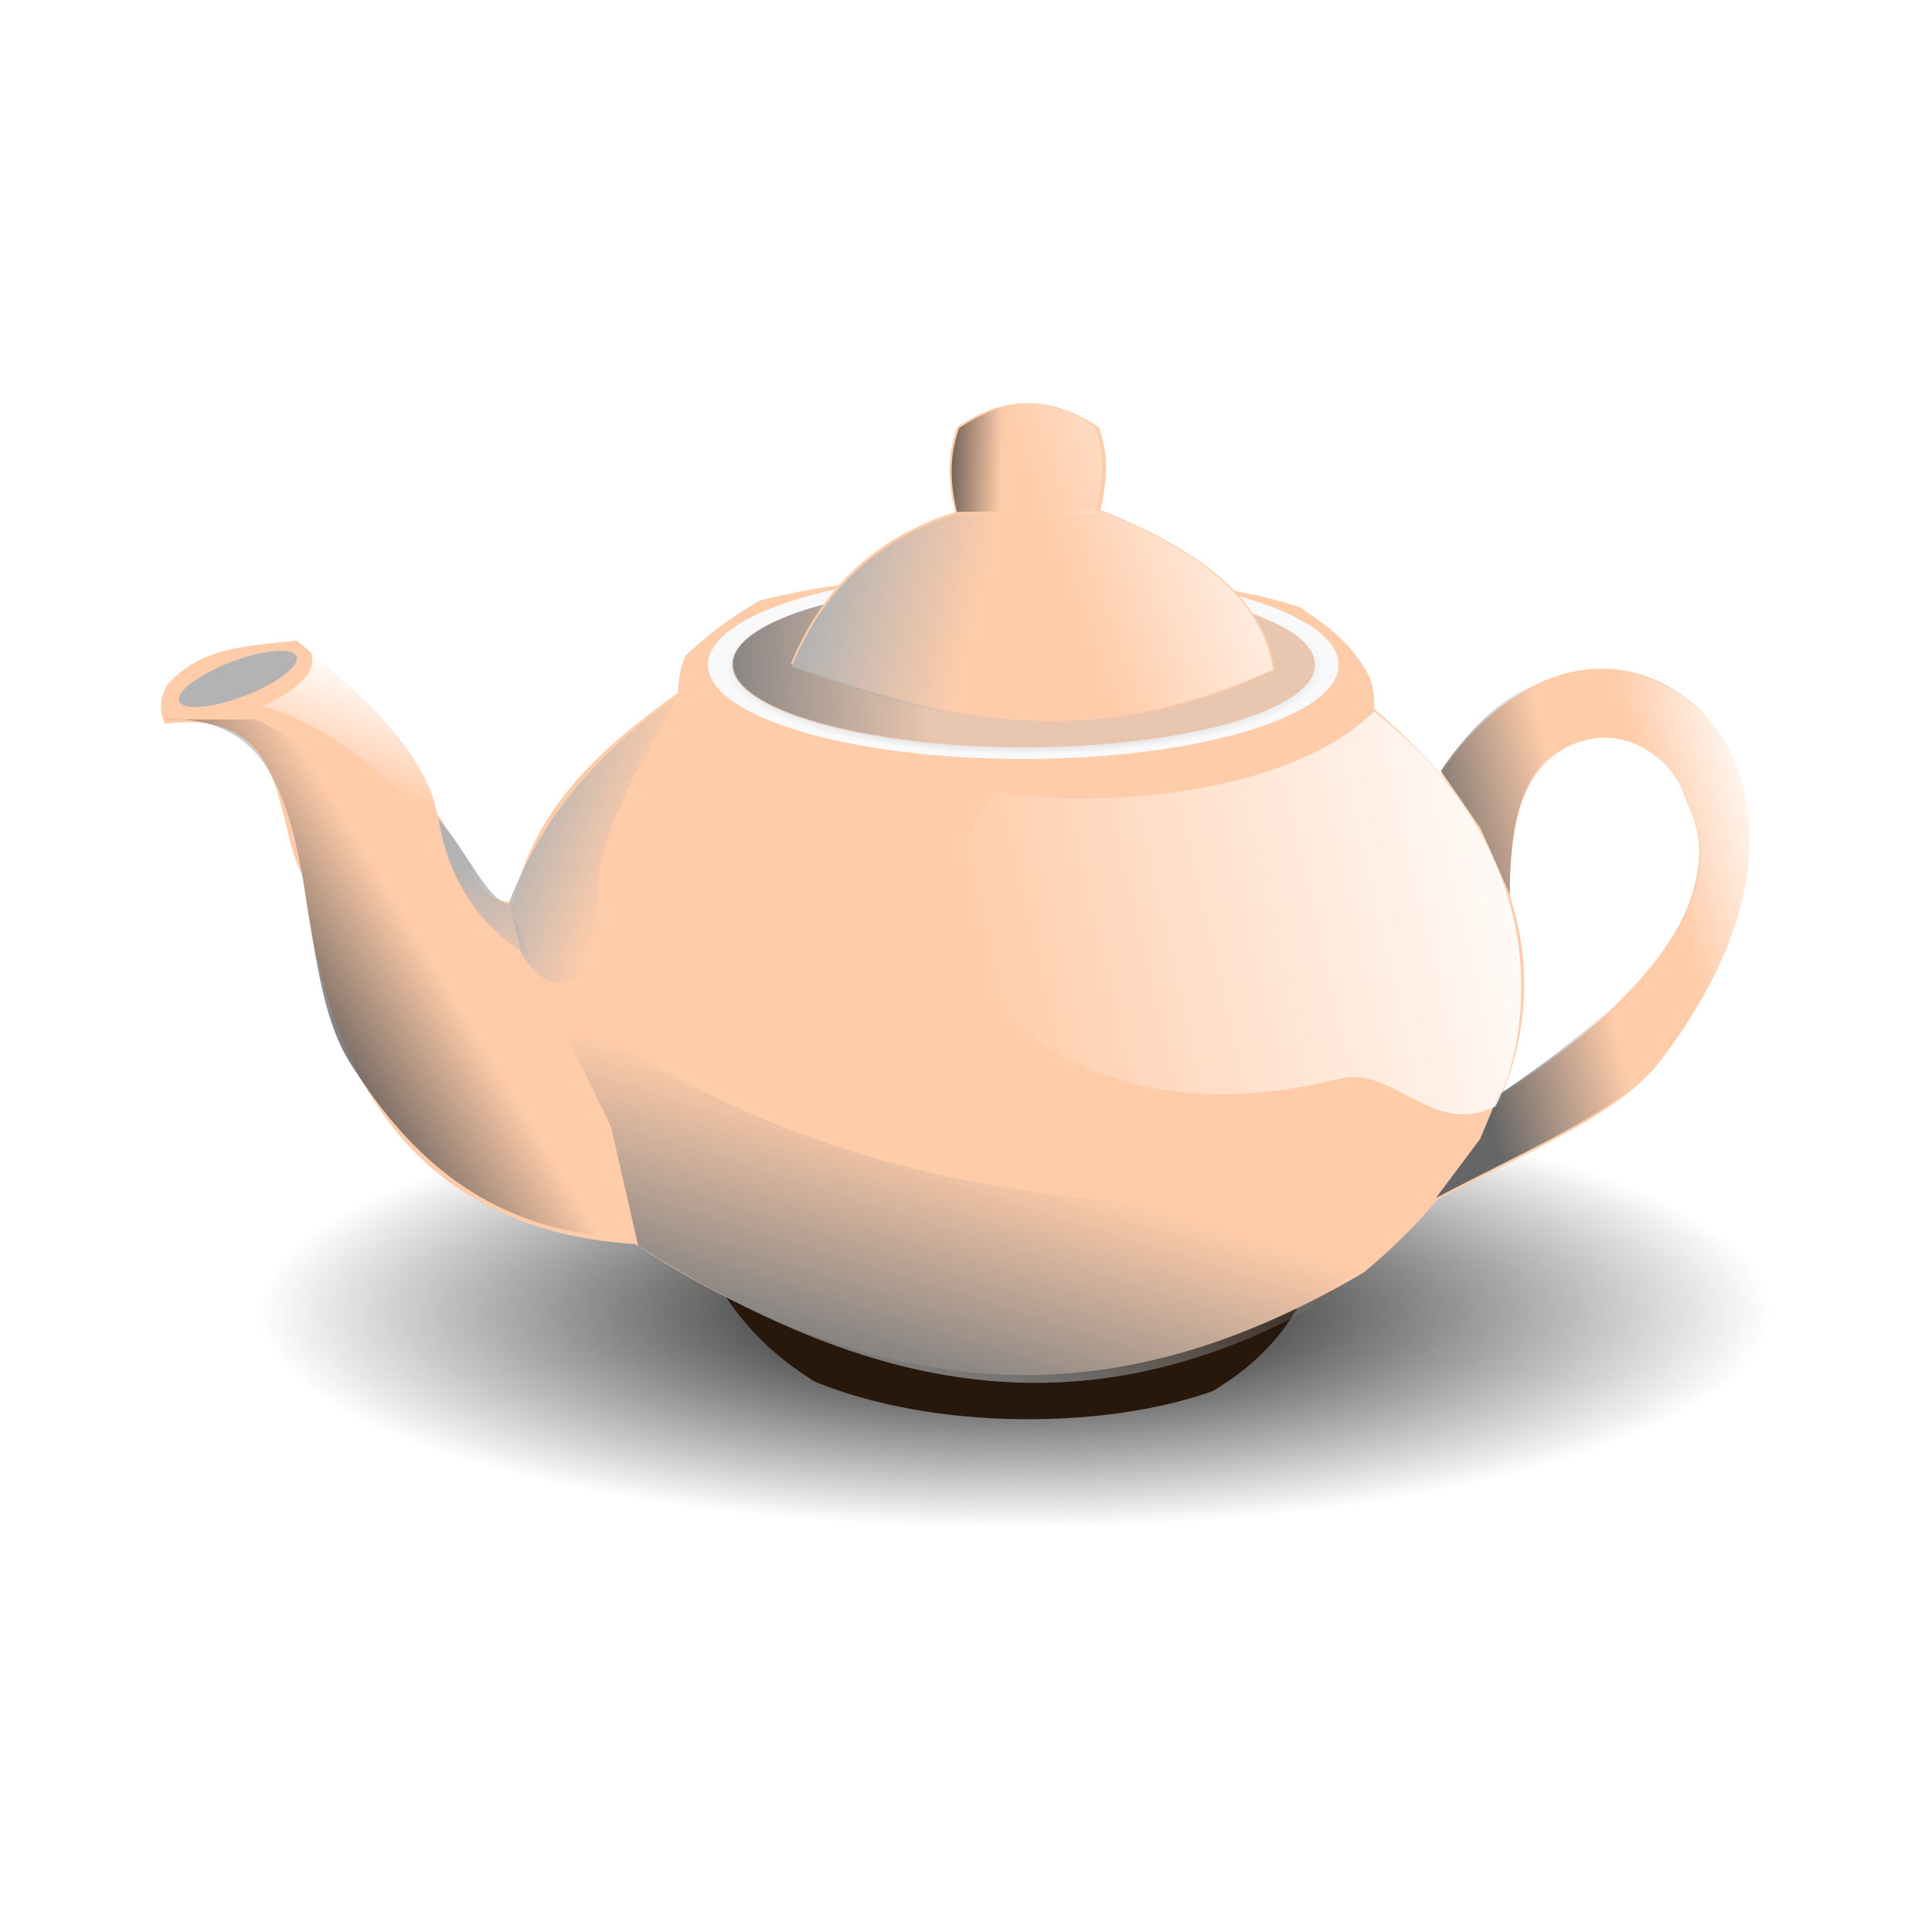 <svg:svg xmlns:dc="http://purl.org/dc/elements/1.1/" xmlns:ns1="http://sodipodi.sourceforge.net/DTD/sodipodi-0.dtd" xmlns:ns2="http://www.inkscape.org/namespaces/inkscape" xmlns:ns3="http://www.w3.org/1999/xlink" xmlns:ns5="http://creativecommons.org/ns#" xmlns:rdf="http://www.w3.org/1999/02/22-rdf-syntax-ns#" xmlns:svg="http://www.w3.org/2000/svg" height="1098.698" id="svg2985" version="1.1" viewBox="-91.556 -228.895 1098.698 1098.698" width="1098.698" ns1:docname="_svgclean2.svg" ns2:version="0.48.3.1 r9886">
  <svg:defs id="defs2987">
    <svg:radialGradient cx="547.32" cy="256.37" gradientTransform="matrix(1 0 0 .296 0 180.57)" gradientUnits="userSpaceOnUse" id="radialGradient3803" r="165.55" ns2:collect="always">
      <svg:stop id="stop3799" offset="0" style="stop-color:#000000" />
      <svg:stop id="stop3801" offset="1" style="stop-color:#000000;stop-opacity:0" />
    </svg:radialGradient>
    <svg:linearGradient gradientTransform="translate(-216.51,3.455)" gradientUnits="userSpaceOnUse" id="linearGradient3897" x1="708.27" x2="750.88" y1="126.81" y2="127.96" ns2:collect="always">
      <svg:stop id="stop3893" offset="0" style="stop-color:#333333" />
      <svg:stop id="stop3895" offset="1" style="stop-color:#333333;stop-opacity:0" />
    </svg:linearGradient>
    <svg:linearGradient gradientUnits="userSpaceOnUse" id="linearGradient3943" x1="148.56" x2="231.48" y1="494.19" y2="443.51" ns2:collect="always">
      <svg:stop id="stop3939" offset="0" style="stop-color:#4d4d4d" />
      <svg:stop id="stop3941" offset="1" style="stop-color:#4d4d4d;stop-opacity:0" />
    </svg:linearGradient>
    <svg:linearGradient gradientTransform="translate(14.971,267.18)" gradientUnits="userSpaceOnUse" id="linearGradient3979" x1="776.21" x2="855.68" y1="147.54" y2="127.96" ns2:collect="always">
      <svg:stop id="stop3975" offset="0" style="stop-color:#666666" />
      <svg:stop id="stop3977" offset="1" style="stop-color:#666666;stop-opacity:0" />
    </svg:linearGradient>
    <svg:linearGradient gradientUnits="userSpaceOnUse" id="linearGradient3991" x1="261.43" x2="322.46" y1="326.04" y2="349.08" ns2:collect="always">
      <svg:stop id="stop3987" offset="0" style="stop-color:#b3b3b3" />
      <svg:stop id="stop3989" offset="1" style="stop-color:#b3b3b3;stop-opacity:0" />
    </svg:linearGradient>
    <svg:linearGradient gradientUnits="userSpaceOnUse" id="linearGradient3999" x1="246.45" x2="262.58" y1="352.53" y2="432" ns2:collect="always">
      <svg:stop id="stop3995" offset="0" style="stop-color:#b3b3b3" />
      <svg:stop id="stop3997" offset="1" style="stop-color:#b3b3b3;stop-opacity:0" />
    </svg:linearGradient>
    <svg:linearGradient gradientTransform="matrix(1.032,0,0,1.008,-3.721,-2.674)" gradientUnits="userSpaceOnUse" id="linearGradient4033" x1="155.13" x2="133.14" y1="237.57" y2="295.39" ns2:collect="always">
      <svg:stop id="stop4029" offset="0" style="stop-color:#ffffff" />
      <svg:stop id="stop4031" offset="1" style="stop-color:#ffffff;stop-opacity:0" />
    </svg:linearGradient>
    <svg:linearGradient gradientUnits="userSpaceOnUse" id="linearGradient4093" x1="369.93" x2="494.43" y1="251.27" y2="250.42" ns2:collect="always">
      <svg:stop id="stop4089" offset="0" style="stop-color:#808080" />
      <svg:stop id="stop4091" offset="1" style="stop-color:#808080;stop-opacity:0" />
    </svg:linearGradient>
    <svg:linearGradient gradientUnits="userSpaceOnUse" id="linearGradient4200" x1="433.23" x2="522.81" y1="183.01" y2="205" ns2:collect="always">
      <svg:stop id="stop4196" offset="0" style="stop-color:#b3b3b3" />
      <svg:stop id="stop4198" offset="1" style="stop-color:#b3b3b3;stop-opacity:0" />
    </svg:linearGradient>
    <svg:linearGradient gradientUnits="userSpaceOnUse" id="linearGradient4288" x1="710.49" x2="568.79" y1="132.04" y2="183.35" ns2:collect="always">
      <svg:stop id="stop4284" offset="0" style="stop-color:#ffffff" />
      <svg:stop id="stop4286" offset="1" style="stop-color:#ffffff;stop-opacity:0" />
    </svg:linearGradient>
    <svg:linearGradient gradientTransform="translate(-297.23,-70.848)" gradientUnits="userSpaceOnUse" id="linearGradient4338" x1="1280.1" x2="1215" y1="427.32" y2="445.23" ns2:collect="always">
      <svg:stop id="stop4334" offset="0" style="stop-color:#ffffff" />
      <svg:stop id="stop4336" offset="1" style="stop-color:#ffffff;stop-opacity:0" />
    </svg:linearGradient>
    <svg:linearGradient gradientUnits="userSpaceOnUse" id="linearGradient4348" x1="846.47" x2="517.09" y1="328.35" y2="404.36" ns2:collect="always">
      <svg:stop id="stop4344" offset="0" style="stop-color:#ffffff" />
      <svg:stop id="stop4346" offset="1" style="stop-color:#ffffff;stop-opacity:0" />
    </svg:linearGradient>
    <svg:linearGradient gradientTransform="matrix(1.008,0,0,1.007,-2.184,-2.936)" gradientUnits="userSpaceOnUse" id="linearGradient4402" x1="440.56" x2="479.65" y1="633.34" y2="506.31" ns2:collect="always">
      <svg:stop id="stop4398" offset="0" style="stop-color:#808080" />
      <svg:stop id="stop4400" offset="1" style="stop-color:#808080;stop-opacity:0" />
    </svg:linearGradient>
    <svg:radialGradient cx="534.94" cy="631.23" gradientTransform="matrix(1 0 0 .198 0 506.03)" gradientUnits="userSpaceOnUse" id="radialGradient4410" r="348.38" ns2:collect="always">
      <svg:stop id="stop4406" offset="0" style="stop-color:#000000" />
      <svg:stop id="stop4408" offset="1" style="stop-color:#000000;stop-opacity:0" />
    </svg:radialGradient>
    <svg:linearGradient gradientUnits="userSpaceOnUse" id="linearGradient3055" x1="710.49" x2="568.79" y1="132.04" y2="183.35" ns2:collect="always" ns3:href="#linearGradient4288" />
  </svg:defs>
  <ns1:namedview bordercolor="#666666" borderopacity="1.0" id="namedview2989" pagecolor="#ffffff" showgrid="false" ns2:current-layer="layer1" ns2:cx="778.58777" ns2:cy="-59.066629" ns2:document-units="mm" ns2:pageopacity="0.0" ns2:pageshadow="2" ns2:window-height="645" ns2:window-maximized="0" ns2:window-width="674" ns2:window-x="0" ns2:window-y="0" ns2:zoom="0.64" />
  <svg:g id="layer1" transform="translate(-56.402 -92.788)" ns2:groupmode="layer" ns2:label="Layer 1">
    <svg:g id="g4412">
      <svg:path d="m883.32 631.23c0 38.162-155.97 69.099-348.38 69.099-192.4 0-348.38-30.937-348.38-69.099s155.97-69.099 348.38-69.099c192.4 0 348.38 30.937 348.38 69.099z" id="path4350" style="fill:url(#radialGradient4410)" transform="matrix(1.235,0,0,1.783,-118.65,-515.2)" ns1:cx="534.94305" ns1:cy="631.23242" ns1:rx="348.37518" ns1:ry="69.099213" ns1:type="arc" />
      <svg:path d="m374.29 592.08 1.152 5.758c12.243 20.101 29.188 36.55 49.041 49.373 1.296 0.837 2.494 1.88 3.926 2.466 68.421 27.997 165.2 26.941 225.66 5.46 1.509-0.536 2.753-1.626 4.105-2.467 20.279-12.612 36.776-29.365 47.215-50.225l1.728-6.91z" id="path3007" style="fill:#28170b" ns1:nodetypes="ccssssccc" ns2:connector-curvature="0" />
      <svg:path d="m350.1 258.1 395.02 8.062c109 89.56 123.13 214.4-4.61 321.31-111.24 65.28-243.35 95.52-414.59-16.12-109.11-6.86-173.33-74.81-188.77-209.12-16.97-29.96-5.99-95.77-78.416-86.86-3.455-7.294-3.071-14.588 1.152-21.881 19.217-22.361 47.155-22.044 73.706-25.336 28.106 23.49 71.99 59.558 79.591 97.239 0.404 2.003 2.039 3.512 2.988 5.26 14.125 26.007 23.068 47.41 40.648 46.064 12.102-54.735 50.899-88.112 93.284-118.62z" id="path3005" style="fill:#ffccaa" ns1:nodetypes="ccccccccsscc" ns2:connector-curvature="0" />
      <svg:path d="m354.71 236.79c-5.935 13.82-4.446 27.64-2.879 41.46 110.58 65.951 272.48 65.06 392.14 9.789 0.748-14.588 6.228-29.175-2.879-43.763-6.742-11.743-18.246-22.716-33.283-32.424-1.639-1.058-3.131-2.524-5.042-3.129-69.261-21.932-206.85-27.761-305.38-3.493-1.597 0.393-2.858 1.627-4.273 2.465-13.813 8.171-26.723 17.825-38.4 29.096z" id="path3009" style="fill:#ffccaa" ns1:nodetypes="ccccssssc" ns2:connector-curvature="0" />
      <svg:path d="m817.1 487.85-10.587 25.201-25.114 33.533c55.988-29.62 104.79-49.364 127.93-79.758 72.738-95.519 57.141-172.27 14.782-205.54-37.519-29.463-95.026-24.293-139.84 42.297l22.601 32.742 16.555 37.509c-0.015-49.547 10.758-75.134 34.52-86.047 29.039-13.336 56.354 6.213 64.263 27.114 5.461 14.432 14.543 27.314 4.418 59.02-11.732 36.743-54.842 77.678-109.54 113.93z" id="path3017" style="fill:#ffccaa" ns1:nodetypes="cccsscccsssc" ns2:connector-curvature="0" />
      <svg:path d="m319.01 567.89c-4.61-1.15-51.83-95.59-51.83-95.59-77.93-29.76-54.08-149.54-156.62-199.23h-52.976c98.622-5.447 68.055 131.75 105.45 193.79 1.603 2.659 3.309 5.242 5.004 7.817 33.188 50.418 77.094 88.734 150.97 93.218z" id="path3935" style="fill:url(#linearGradient3943)" ns1:nodetypes="ccccssc" ns2:connector-curvature="0" />
      <svg:path d="m211.9 155.6c0 5.724-15.984 10.365-35.701 10.365s-35.701-4.641-35.701-10.365c0-5.724 15.984-10.365 35.701-10.365s35.701 4.641 35.701 10.365z" id="path3945" style="fill:#b3b3b3" transform="matrix(.934 -.356 .356 .934 -119.88 167.4)" ns1:cx="176.20299" ns1:cy="155.59953" ns1:rx="35.70126" ns1:ry="10.364882" ns1:type="arc" />
      <svg:path d="m817.11 486.47-10.587 25.201-25.114 33.533c55.988-29.62 104.79-49.364 127.93-79.758 72.738-95.519 57.141-172.27 14.782-205.54-37.519-29.463-95.026-24.293-139.84 42.297l22.601 32.742 16.555 37.509c-0.015-49.547 10.758-75.134 34.52-86.047 29.039-13.336 56.354 6.213 64.263 27.114 5.461 14.432 14.543 27.314 4.418 59.02-11.732 36.743-54.842 77.678-109.54 113.93z" id="path3017-6" style="fill:url(#linearGradient3979)" ns1:nodetypes="cccsscccsssc" ns2:connector-curvature="0" />
      <svg:path d="m254.52 376.72 6.91 29.943c24.035 33.938 32.836 5.197 43.181 0.388 3.177-1.477 10.796-2.037 8.882-4.658-27.157-37.178 14.541-101.74 36.614-141.99-39.448 27.394-74.45 61.457-95.587 116.32z" id="path3981" style="fill:url(#linearGradient3991)" ns1:nodetypes="ccsscc" ns2:connector-curvature="0" />
      <svg:path d="m254.52 377.87c-12.121-0.908-24.875-31.128-40.308-48.369 6.142 38.388 27.256 64.493 51.824 78.312z" id="path3983" style="fill:url(#linearGradient3999)" ns1:nodetypes="cccc" ns2:connector-curvature="0" />
      <svg:path d="m141.32 233.5c5.326 13.328-8.952 23.012-26.906 32.011 41.32 11.922 71.834 42.598 103.42 71.41-0.433-40.79-41.273-72.102-76.515-103.42z" id="path4001" style="fill:url(#linearGradient4033)" ns1:nodetypes="cccc" ns2:connector-curvature="0" />
      <svg:g id="g4170">
        <svg:path d="m712.87 256.37c0 27.032-74.119 48.945-165.55 48.945s-165.55-21.914-165.55-48.945c0-27.032 74.119-48.945 165.55-48.945s165.55 21.914 165.55 48.945z" id="path3011-1" style="fill:#f9f9f9" transform="matrix(1.083,0,0,1.094,-45.977,-38.525)" ns1:cx="547.3233" ns1:cy="256.36923" ns1:rx="165.55019" ns1:ry="48.945274" ns1:type="arc" />
        <svg:path d="m712.87 256.37c0 27.032-74.119 48.945-165.55 48.945s-165.55-21.914-165.55-48.945c0-27.032 74.119-48.945 165.55-48.945s165.55 21.914 165.55 48.945z" id="path3011" style="fill:url(#radialGradient3803)" transform="matrix(1.028,0,0,1,-15.23,-12.668)" ns1:cx="547.3233" ns1:cy="256.36923" ns1:rx="165.55019" ns1:ry="48.945274" ns1:type="arc" />
        <svg:path d="m712.87 256.37c0 27.032-74.119 48.945-165.55 48.945s-165.55-21.914-165.55-48.945c0-27.032 74.119-48.945 165.55-48.945s165.55 21.914 165.55 48.945z" id="path3011-2" style="fill:#e9c6af" transform="matrix(1.001 0 0 .958 -.915 -3.653)" ns1:cx="547.3233" ns1:cy="256.36923" ns1:rx="165.55019" ns1:ry="48.945274" ns1:type="arc" />
        <svg:path d="m712.87 256.37c0 27.032-74.119 48.945-165.55 48.945s-165.55-21.914-165.55-48.945c0-27.032 74.119-48.945 165.55-48.945s165.55 21.914 165.55 48.945z" id="path3011-2-5" style="fill:url(#linearGradient4093)" transform="matrix(1.001 0 0 .958 -.508 -4.06)" ns1:cx="547.3233" ns1:cy="256.36923" ns1:rx="165.55019" ns1:ry="48.945274" ns1:type="arc" />
      </svg:g>
      <svg:g id="g4202">
        <svg:path d="m508.6 157.04 81.479-0.576c3.876-16.312 6.088-32.686-0.288-49.377-26.493-18.295-53.355-18.845-80.616-0.288-6.287 17.182-4.994 33.823-0.576 50.241z" id="path3015" style="fill:#ffccaa" ns1:nodetypes="ccccc" ns2:connector-curvature="0" />
        <svg:path d="m509.75 157.62 81.479-0.576c3.876-16.312 6.088-32.686-0.288-49.377-26.493-18.295-53.355-18.845-80.616-0.288-6.287 17.182-4.994 33.823-0.576 50.241z" id="path3015-1" style="fill:url(#linearGradient3897)" ns1:nodetypes="ccccc" ns2:connector-curvature="0" />
        <svg:path d="m414.6 241.4c85.131 33.038 173.38 51.039 275.25 3.455-5.854-41.364-44.603-68.933-97.891-90.405l-83.495 0.576c-45.316 13.983-76.182 43.218-93.86 86.374z" id="path3013" style="fill:#ffccaa" ns1:nodetypes="ccccc" ns2:connector-curvature="0" />
        <svg:path d="m415.17 242.72c85.131 33.038 173.38 51.039 275.25 3.455-5.854-41.364-44.603-68.933-97.891-90.405l-83.495 0.576c-45.316 13.983-76.182 43.218-93.86 86.374z" id="path3013-4" style="fill:url(#linearGradient4200)" ns1:nodetypes="ccccc" ns2:connector-curvature="0" />
      </svg:g>
      <svg:g id="g4202-7" style="fill:url(#linearGradient3055)" transform="matrix(1.012 0 0 1 -9.35 -.334)">
        <svg:path d="m508.6 157.04 81.479-0.576c3.876-16.312 6.088-32.686-0.288-49.377-26.493-18.295-53.355-18.845-80.616-0.288-6.287 17.182-4.994 33.823-0.576 50.241z" id="path3015-4" style="fill:url(#linearGradient3055)" ns1:nodetypes="ccccc" ns2:connector-curvature="0" />
        <svg:path d="m509.75 157.62 81.479-0.576c3.876-16.312 6.088-32.686-0.288-49.377-26.493-18.295-53.355-18.845-80.616-0.288-6.287 17.182-4.994 33.823-0.576 50.241z" id="path3015-1-8" style="fill:url(#linearGradient3055)" ns1:nodetypes="ccccc" ns2:connector-curvature="0" />
        <svg:path d="m414.6 241.4c85.131 33.038 173.38 51.039 275.25 3.455-5.854-41.364-44.603-68.933-97.891-90.405l-83.495 0.576c-45.316 13.983-76.182 43.218-93.86 86.374z" id="path3013-6" style="fill:url(#linearGradient3055)" ns1:nodetypes="ccccc" ns2:connector-curvature="0" />
        <svg:path d="m415.17 242.72c85.131 33.038 173.38 51.039 275.25 3.455-5.854-41.364-44.603-68.933-97.891-90.405l-83.495 0.576c-45.316 13.983-76.182 43.218-93.86 86.374z" id="path3013-4-9" style="fill:url(#linearGradient3055)" ns1:nodetypes="ccccc" ns2:connector-curvature="0" />
      </svg:g>
      <svg:path d="m817.8 488.85-10.588 25.201-25.114 33.533c55.988-29.62 104.79-49.364 127.93-79.758 72.738-95.519 57.141-172.27 14.782-205.54-37.519-29.463-95.026-24.293-139.84 42.297l22.601 32.742 16.555 37.509c-0.015-49.547 10.758-75.134 34.52-86.047 29.039-13.336 56.354 6.213 64.263 27.114 5.461 14.432 14.543 27.314 4.418 59.02-11.732 36.743-54.842 77.678-109.54 113.93z" id="path3017-6-0" style="fill:url(#linearGradient4338)" ns1:nodetypes="cccsscccsssc" ns2:connector-curvature="0" />
      <svg:path d="m746.27 268.46c-55.387 54.667-184.47 54.102-215.36 44.914-32.839 45.6-33.179 88.375 4.607 127.83 47.516 41.262 107.83 54.093 180.92 38.517 3.339-0.712 6.705-1.482 10.097-2.312 31.531-7.715 52.697 33.576 88.836 15.62 18.744-36.011 37.934-140.11-69.099-224.57z" id="path4340" style="fill:url(#linearGradient4348)" ns1:nodetypes="cccsscc" ns2:connector-curvature="0" />
      <svg:path d="m274.43 426.5 37.966 78.339 15.387 67.611c115.49 72.839 236.84 112.49 378.4 37.718l78.799-63.956c-178.41 10.99-353.77 3.19-510.56-119.71z" id="path4394" style="fill:url(#linearGradient4402)" ns1:nodetypes="cccccc" ns2:connector-curvature="0" />
    </svg:g>
  </svg:g>
</svg:svg>